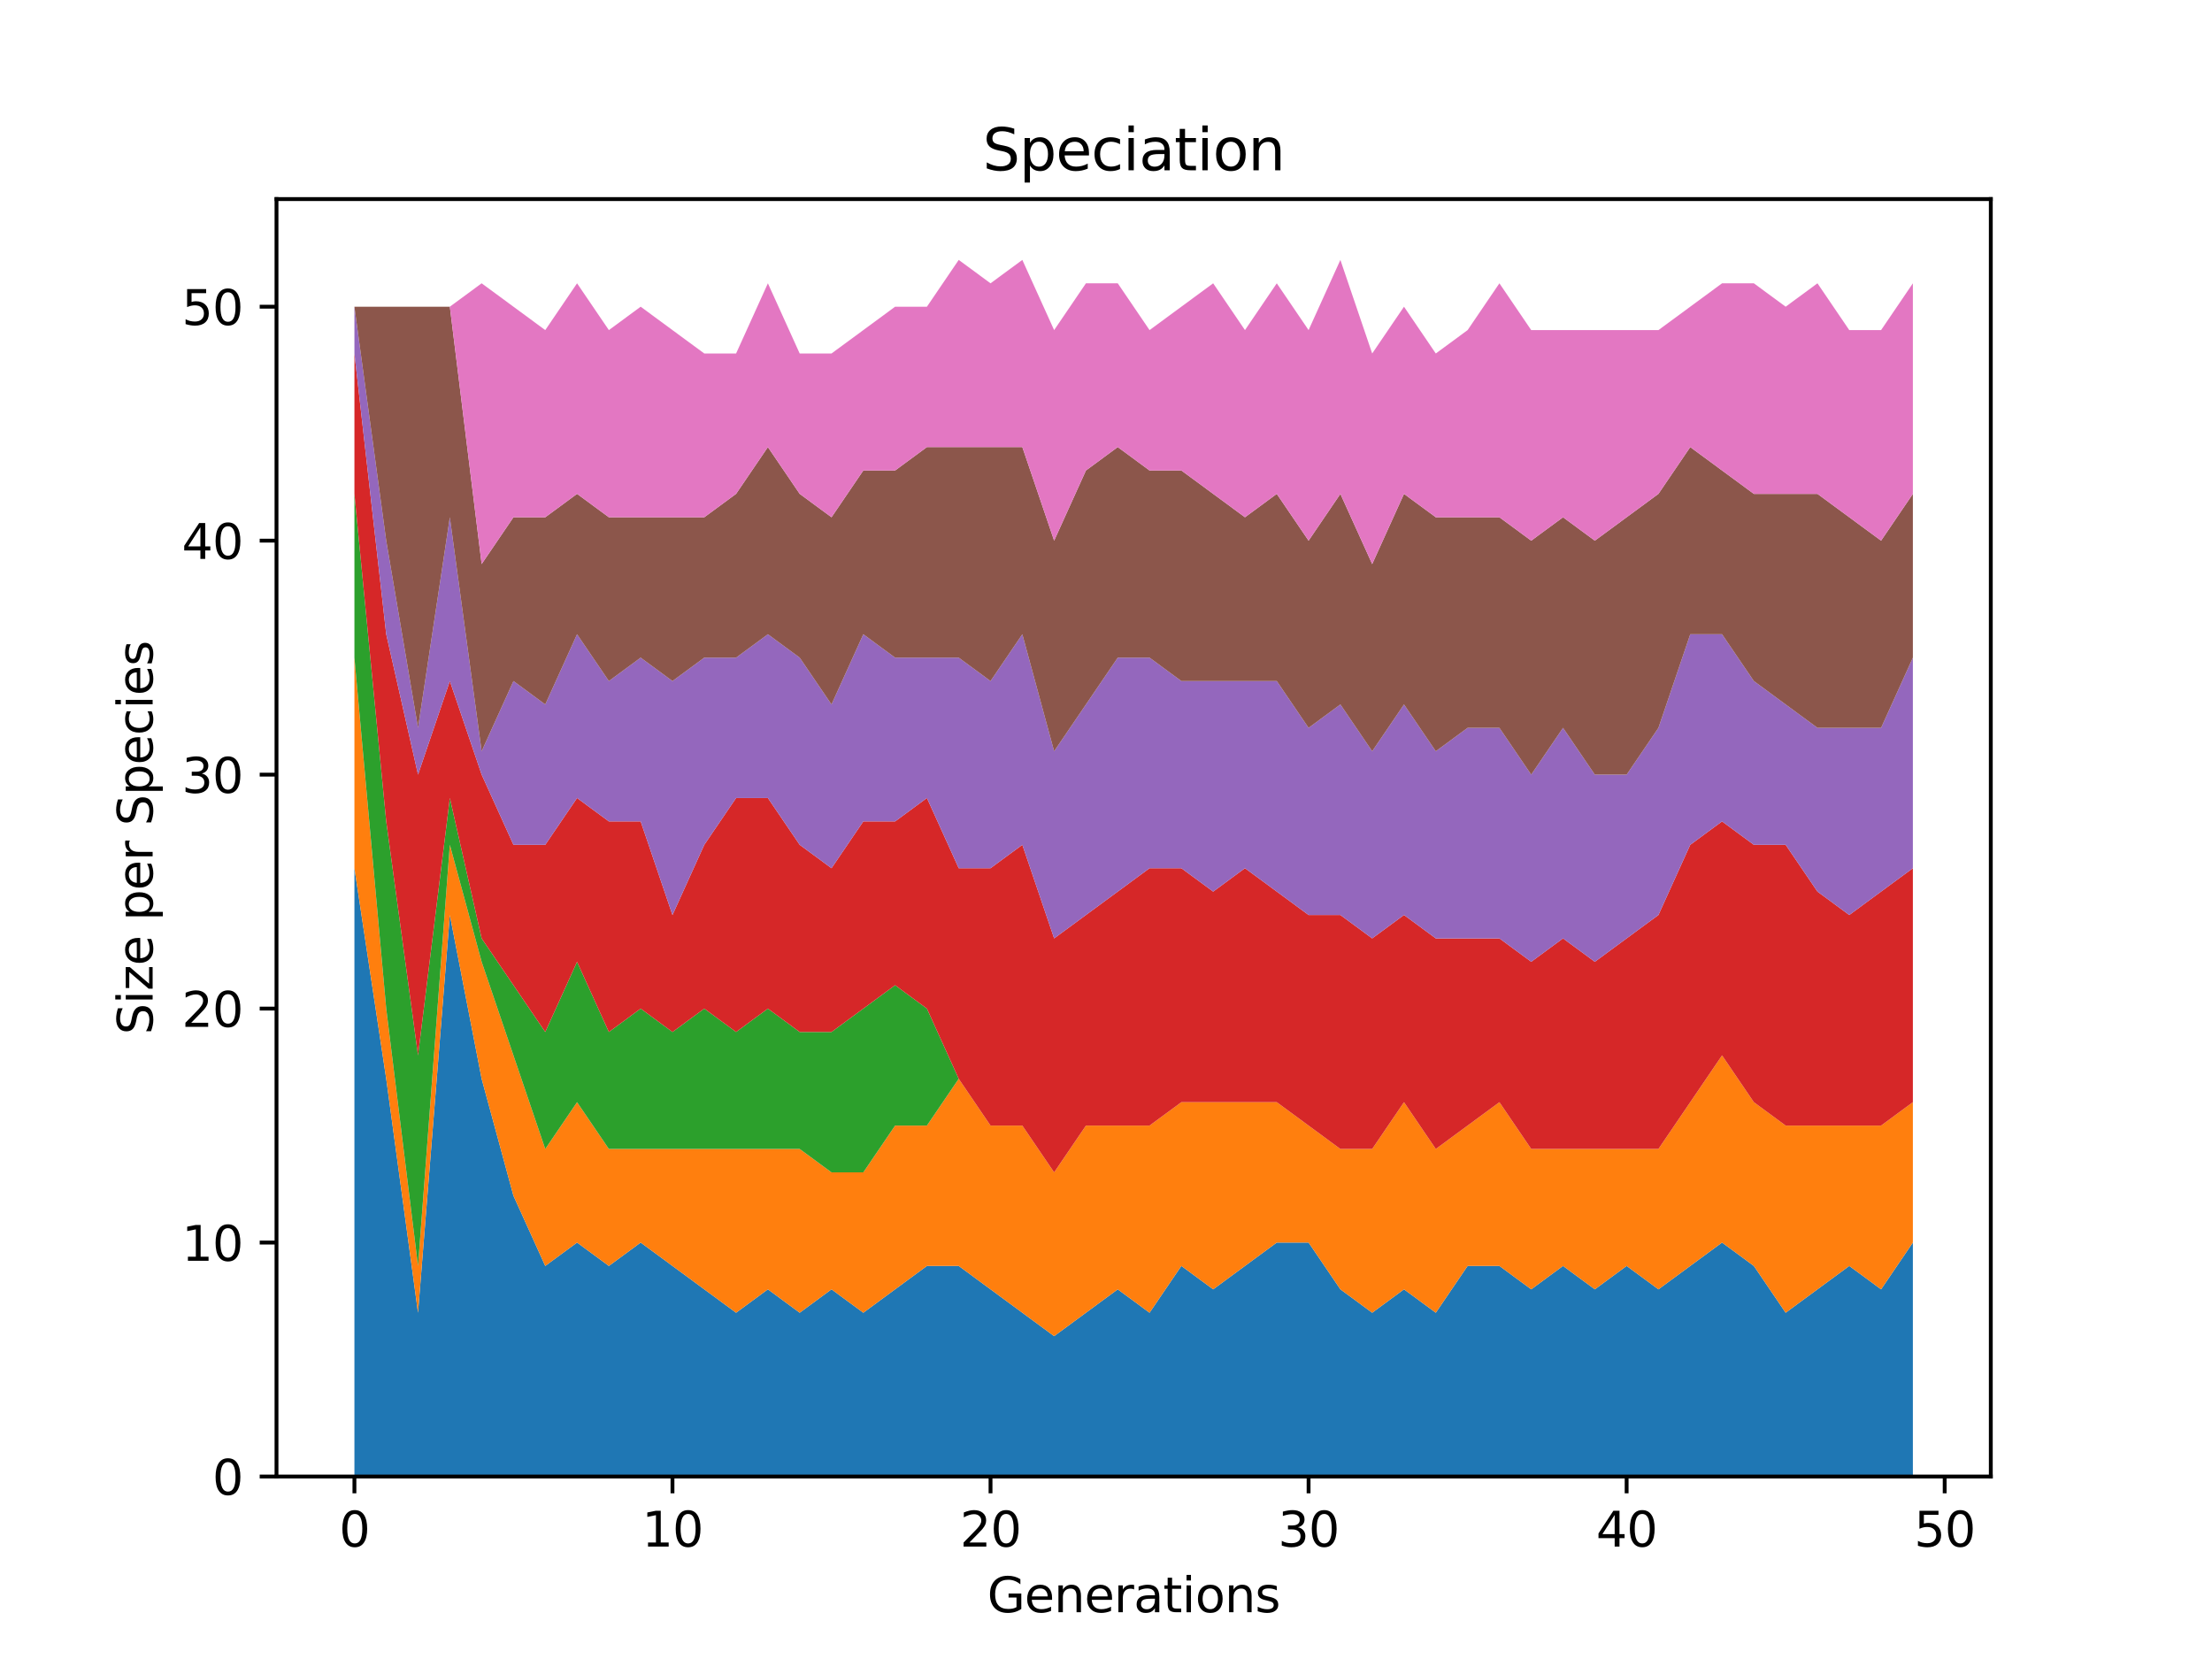 <?xml version="1.0" encoding="utf-8" standalone="no"?>
<!DOCTYPE svg PUBLIC "-//W3C//DTD SVG 1.1//EN"
  "http://www.w3.org/Graphics/SVG/1.1/DTD/svg11.dtd">
<svg height="345.6pt" version="1.1" viewBox="0 0 460.8 345.6" width="460.8pt" xmlns="http://www.w3.org/2000/svg" xmlns:xlink="http://www.w3.org/1999/xlink">
 <defs>
  <style type="text/css">*{stroke-linecap:butt;stroke-linejoin:round;}</style>
 </defs>
 <g id="figure_1">
  <g id="patch_1">
   <path d="M 0 345.6 
L 460.8 345.6 
L 460.8 0 
L 0 0 
z
" style="fill:#ffffff;"/>
  </g>
  <g id="axes_1">
   <g id="patch_2">
    <path d="M 57.6 307.584 
L 414.72 307.584 
L 414.72 41.472 
L 57.6 41.472 
z
" style="fill:#ffffff;"/>
   </g>
   <g id="PolyCollection_1">
    <path clip-path="url(#p9ab8e0785d)" d="M 73.833 180.864 
L 73.833 307.584 
L 80.458 307.584 
L 87.084 307.584 
L 93.71 307.584 
L 100.335 307.584 
L 106.961 307.584 
L 113.586 307.584 
L 120.212 307.584 
L 126.838 307.584 
L 133.463 307.584 
L 140.089 307.584 
L 146.714 307.584 
L 153.34 307.584 
L 159.966 307.584 
L 166.591 307.584 
L 173.217 307.584 
L 179.842 307.584 
L 186.468 307.584 
L 193.094 307.584 
L 199.719 307.584 
L 206.345 307.584 
L 212.97 307.584 
L 219.596 307.584 
L 226.222 307.584 
L 232.847 307.584 
L 239.473 307.584 
L 246.098 307.584 
L 252.724 307.584 
L 259.35 307.584 
L 265.975 307.584 
L 272.601 307.584 
L 279.226 307.584 
L 285.852 307.584 
L 292.478 307.584 
L 299.103 307.584 
L 305.729 307.584 
L 312.354 307.584 
L 318.98 307.584 
L 325.606 307.584 
L 332.231 307.584 
L 338.857 307.584 
L 345.482 307.584 
L 352.108 307.584 
L 358.734 307.584 
L 365.359 307.584 
L 371.985 307.584 
L 378.61 307.584 
L 385.236 307.584 
L 391.862 307.584 
L 398.487 307.584 
L 398.487 258.846 
L 398.487 258.846 
L 391.862 268.593 
L 385.236 263.719 
L 378.61 268.593 
L 371.985 273.467 
L 365.359 263.719 
L 358.734 258.846 
L 352.108 263.719 
L 345.482 268.593 
L 338.857 263.719 
L 332.231 268.593 
L 325.606 263.719 
L 318.98 268.593 
L 312.354 263.719 
L 305.729 263.719 
L 299.103 273.467 
L 292.478 268.593 
L 285.852 273.467 
L 279.226 268.593 
L 272.601 258.846 
L 265.975 258.846 
L 259.35 263.719 
L 252.724 268.593 
L 246.098 263.719 
L 239.473 273.467 
L 232.847 268.593 
L 226.222 273.467 
L 219.596 278.341 
L 212.97 273.467 
L 206.345 268.593 
L 199.719 263.719 
L 193.094 263.719 
L 186.468 268.593 
L 179.842 273.467 
L 173.217 268.593 
L 166.591 273.467 
L 159.966 268.593 
L 153.34 273.467 
L 146.714 268.593 
L 140.089 263.719 
L 133.463 258.846 
L 126.838 263.719 
L 120.212 258.846 
L 113.586 263.719 
L 106.961 249.098 
L 100.335 224.729 
L 93.71 190.612 
L 87.084 273.467 
L 80.458 224.729 
L 73.833 180.864 
z
" style="fill:#1f77b4;"/>
   </g>
   <g id="PolyCollection_2">
    <path clip-path="url(#p9ab8e0785d)" d="M 73.833 136.999 
L 73.833 180.864 
L 80.458 224.729 
L 87.084 273.467 
L 93.71 190.612 
L 100.335 224.729 
L 106.961 249.098 
L 113.586 263.719 
L 120.212 258.846 
L 126.838 263.719 
L 133.463 258.846 
L 140.089 263.719 
L 146.714 268.593 
L 153.34 273.467 
L 159.966 268.593 
L 166.591 273.467 
L 173.217 268.593 
L 179.842 273.467 
L 186.468 268.593 
L 193.094 263.719 
L 199.719 263.719 
L 206.345 268.593 
L 212.97 273.467 
L 219.596 278.341 
L 226.222 273.467 
L 232.847 268.593 
L 239.473 273.467 
L 246.098 263.719 
L 252.724 268.593 
L 259.35 263.719 
L 265.975 258.846 
L 272.601 258.846 
L 279.226 268.593 
L 285.852 273.467 
L 292.478 268.593 
L 299.103 273.467 
L 305.729 263.719 
L 312.354 263.719 
L 318.98 268.593 
L 325.606 263.719 
L 332.231 268.593 
L 338.857 263.719 
L 345.482 268.593 
L 352.108 263.719 
L 358.734 258.846 
L 365.359 263.719 
L 371.985 273.467 
L 378.61 268.593 
L 385.236 263.719 
L 391.862 268.593 
L 398.487 258.846 
L 398.487 229.602 
L 398.487 229.602 
L 391.862 234.476 
L 385.236 234.476 
L 378.61 234.476 
L 371.985 234.476 
L 365.359 229.602 
L 358.734 219.855 
L 352.108 229.602 
L 345.482 239.35 
L 338.857 239.35 
L 332.231 239.35 
L 325.606 239.35 
L 318.98 239.35 
L 312.354 229.602 
L 305.729 234.476 
L 299.103 239.35 
L 292.478 229.602 
L 285.852 239.35 
L 279.226 239.35 
L 272.601 234.476 
L 265.975 229.602 
L 259.35 229.602 
L 252.724 229.602 
L 246.098 229.602 
L 239.473 234.476 
L 232.847 234.476 
L 226.222 234.476 
L 219.596 244.224 
L 212.97 234.476 
L 206.345 234.476 
L 199.719 224.729 
L 193.094 234.476 
L 186.468 234.476 
L 179.842 244.224 
L 173.217 244.224 
L 166.591 239.35 
L 159.966 239.35 
L 153.34 239.35 
L 146.714 239.35 
L 140.089 239.35 
L 133.463 239.35 
L 126.838 239.35 
L 120.212 229.602 
L 113.586 239.35 
L 106.961 219.855 
L 100.335 200.359 
L 93.71 175.99 
L 87.084 263.719 
L 80.458 210.107 
L 73.833 136.999 
z
" style="fill:#ff7f0e;"/>
   </g>
   <g id="PolyCollection_3">
    <path clip-path="url(#p9ab8e0785d)" d="M 73.833 102.882 
L 73.833 136.999 
L 80.458 210.107 
L 87.084 263.719 
L 93.71 175.99 
L 100.335 200.359 
L 106.961 219.855 
L 113.586 239.35 
L 120.212 229.602 
L 126.838 239.35 
L 133.463 239.35 
L 140.089 239.35 
L 146.714 239.35 
L 153.34 239.35 
L 159.966 239.35 
L 166.591 239.35 
L 173.217 244.224 
L 179.842 244.224 
L 186.468 234.476 
L 193.094 234.476 
L 199.719 224.729 
L 206.345 234.476 
L 212.97 234.476 
L 219.596 244.224 
L 226.222 234.476 
L 232.847 234.476 
L 239.473 234.476 
L 246.098 229.602 
L 252.724 229.602 
L 259.35 229.602 
L 265.975 229.602 
L 272.601 234.476 
L 279.226 239.35 
L 285.852 239.35 
L 292.478 229.602 
L 299.103 239.35 
L 305.729 234.476 
L 312.354 229.602 
L 318.98 239.35 
L 325.606 239.35 
L 332.231 239.35 
L 338.857 239.35 
L 345.482 239.35 
L 352.108 229.602 
L 358.734 219.855 
L 365.359 229.602 
L 371.985 234.476 
L 378.61 234.476 
L 385.236 234.476 
L 391.862 234.476 
L 398.487 229.602 
L 398.487 229.602 
L 398.487 229.602 
L 391.862 234.476 
L 385.236 234.476 
L 378.61 234.476 
L 371.985 234.476 
L 365.359 229.602 
L 358.734 219.855 
L 352.108 229.602 
L 345.482 239.35 
L 338.857 239.35 
L 332.231 239.35 
L 325.606 239.35 
L 318.98 239.35 
L 312.354 229.602 
L 305.729 234.476 
L 299.103 239.35 
L 292.478 229.602 
L 285.852 239.35 
L 279.226 239.35 
L 272.601 234.476 
L 265.975 229.602 
L 259.35 229.602 
L 252.724 229.602 
L 246.098 229.602 
L 239.473 234.476 
L 232.847 234.476 
L 226.222 234.476 
L 219.596 244.224 
L 212.97 234.476 
L 206.345 234.476 
L 199.719 224.729 
L 193.094 210.107 
L 186.468 205.233 
L 179.842 210.107 
L 173.217 214.981 
L 166.591 214.981 
L 159.966 210.107 
L 153.34 214.981 
L 146.714 210.107 
L 140.089 214.981 
L 133.463 210.107 
L 126.838 214.981 
L 120.212 200.359 
L 113.586 214.981 
L 106.961 205.233 
L 100.335 195.486 
L 93.71 166.242 
L 87.084 219.855 
L 80.458 171.116 
L 73.833 102.882 
z
" style="fill:#2ca02c;"/>
   </g>
   <g id="PolyCollection_4">
    <path clip-path="url(#p9ab8e0785d)" d="M 73.833 73.639 
L 73.833 102.882 
L 80.458 171.116 
L 87.084 219.855 
L 93.71 166.242 
L 100.335 195.486 
L 106.961 205.233 
L 113.586 214.981 
L 120.212 200.359 
L 126.838 214.981 
L 133.463 210.107 
L 140.089 214.981 
L 146.714 210.107 
L 153.34 214.981 
L 159.966 210.107 
L 166.591 214.981 
L 173.217 214.981 
L 179.842 210.107 
L 186.468 205.233 
L 193.094 210.107 
L 199.719 224.729 
L 206.345 234.476 
L 212.97 234.476 
L 219.596 244.224 
L 226.222 234.476 
L 232.847 234.476 
L 239.473 234.476 
L 246.098 229.602 
L 252.724 229.602 
L 259.35 229.602 
L 265.975 229.602 
L 272.601 234.476 
L 279.226 239.35 
L 285.852 239.35 
L 292.478 229.602 
L 299.103 239.35 
L 305.729 234.476 
L 312.354 229.602 
L 318.98 239.35 
L 325.606 239.35 
L 332.231 239.35 
L 338.857 239.35 
L 345.482 239.35 
L 352.108 229.602 
L 358.734 219.855 
L 365.359 229.602 
L 371.985 234.476 
L 378.61 234.476 
L 385.236 234.476 
L 391.862 234.476 
L 398.487 229.602 
L 398.487 180.864 
L 398.487 180.864 
L 391.862 185.738 
L 385.236 190.612 
L 378.61 185.738 
L 371.985 175.99 
L 365.359 175.99 
L 358.734 171.116 
L 352.108 175.99 
L 345.482 190.612 
L 338.857 195.486 
L 332.231 200.359 
L 325.606 195.486 
L 318.98 200.359 
L 312.354 195.486 
L 305.729 195.486 
L 299.103 195.486 
L 292.478 190.612 
L 285.852 195.486 
L 279.226 190.612 
L 272.601 190.612 
L 265.975 185.738 
L 259.35 180.864 
L 252.724 185.738 
L 246.098 180.864 
L 239.473 180.864 
L 232.847 185.738 
L 226.222 190.612 
L 219.596 195.486 
L 212.97 175.99 
L 206.345 180.864 
L 199.719 180.864 
L 193.094 166.242 
L 186.468 171.116 
L 179.842 171.116 
L 173.217 180.864 
L 166.591 175.99 
L 159.966 166.242 
L 153.34 166.242 
L 146.714 175.99 
L 140.089 190.612 
L 133.463 171.116 
L 126.838 171.116 
L 120.212 166.242 
L 113.586 175.99 
L 106.961 175.99 
L 100.335 161.369 
L 93.71 141.873 
L 87.084 161.369 
L 80.458 132.126 
L 73.833 73.639 
z
" style="fill:#d62728;"/>
   </g>
   <g id="PolyCollection_5">
    <path clip-path="url(#p9ab8e0785d)" d="M 73.833 63.892 
L 73.833 73.639 
L 80.458 132.126 
L 87.084 161.369 
L 93.71 141.873 
L 100.335 161.369 
L 106.961 175.99 
L 113.586 175.99 
L 120.212 166.242 
L 126.838 171.116 
L 133.463 171.116 
L 140.089 190.612 
L 146.714 175.99 
L 153.34 166.242 
L 159.966 166.242 
L 166.591 175.99 
L 173.217 180.864 
L 179.842 171.116 
L 186.468 171.116 
L 193.094 166.242 
L 199.719 180.864 
L 206.345 180.864 
L 212.97 175.99 
L 219.596 195.486 
L 226.222 190.612 
L 232.847 185.738 
L 239.473 180.864 
L 246.098 180.864 
L 252.724 185.738 
L 259.35 180.864 
L 265.975 185.738 
L 272.601 190.612 
L 279.226 190.612 
L 285.852 195.486 
L 292.478 190.612 
L 299.103 195.486 
L 305.729 195.486 
L 312.354 195.486 
L 318.98 200.359 
L 325.606 195.486 
L 332.231 200.359 
L 338.857 195.486 
L 345.482 190.612 
L 352.108 175.99 
L 358.734 171.116 
L 365.359 175.99 
L 371.985 175.99 
L 378.61 185.738 
L 385.236 190.612 
L 391.862 185.738 
L 398.487 180.864 
L 398.487 136.999 
L 398.487 136.999 
L 391.862 151.621 
L 385.236 151.621 
L 378.61 151.621 
L 371.985 146.747 
L 365.359 141.873 
L 358.734 132.126 
L 352.108 132.126 
L 345.482 151.621 
L 338.857 161.369 
L 332.231 161.369 
L 325.606 151.621 
L 318.98 161.369 
L 312.354 151.621 
L 305.729 151.621 
L 299.103 156.495 
L 292.478 146.747 
L 285.852 156.495 
L 279.226 146.747 
L 272.601 151.621 
L 265.975 141.873 
L 259.35 141.873 
L 252.724 141.873 
L 246.098 141.873 
L 239.473 136.999 
L 232.847 136.999 
L 226.222 146.747 
L 219.596 156.495 
L 212.97 132.126 
L 206.345 141.873 
L 199.719 136.999 
L 193.094 136.999 
L 186.468 136.999 
L 179.842 132.126 
L 173.217 146.747 
L 166.591 136.999 
L 159.966 132.126 
L 153.34 136.999 
L 146.714 136.999 
L 140.089 141.873 
L 133.463 136.999 
L 126.838 141.873 
L 120.212 132.126 
L 113.586 146.747 
L 106.961 141.873 
L 100.335 156.495 
L 93.71 107.756 
L 87.084 151.621 
L 80.458 112.63 
L 73.833 63.892 
z
" style="fill:#9467bd;"/>
   </g>
   <g id="PolyCollection_6">
    <path clip-path="url(#p9ab8e0785d)" d="M 73.833 63.892 
L 73.833 63.892 
L 80.458 112.63 
L 87.084 151.621 
L 93.71 107.756 
L 100.335 156.495 
L 106.961 141.873 
L 113.586 146.747 
L 120.212 132.126 
L 126.838 141.873 
L 133.463 136.999 
L 140.089 141.873 
L 146.714 136.999 
L 153.34 136.999 
L 159.966 132.126 
L 166.591 136.999 
L 173.217 146.747 
L 179.842 132.126 
L 186.468 136.999 
L 193.094 136.999 
L 199.719 136.999 
L 206.345 141.873 
L 212.97 132.126 
L 219.596 156.495 
L 226.222 146.747 
L 232.847 136.999 
L 239.473 136.999 
L 246.098 141.873 
L 252.724 141.873 
L 259.35 141.873 
L 265.975 141.873 
L 272.601 151.621 
L 279.226 146.747 
L 285.852 156.495 
L 292.478 146.747 
L 299.103 156.495 
L 305.729 151.621 
L 312.354 151.621 
L 318.98 161.369 
L 325.606 151.621 
L 332.231 161.369 
L 338.857 161.369 
L 345.482 151.621 
L 352.108 132.126 
L 358.734 132.126 
L 365.359 141.873 
L 371.985 146.747 
L 378.61 151.621 
L 385.236 151.621 
L 391.862 151.621 
L 398.487 136.999 
L 398.487 102.882 
L 398.487 102.882 
L 391.862 112.63 
L 385.236 107.756 
L 378.61 102.882 
L 371.985 102.882 
L 365.359 102.882 
L 358.734 98.009 
L 352.108 93.135 
L 345.482 102.882 
L 338.857 107.756 
L 332.231 112.63 
L 325.606 107.756 
L 318.98 112.63 
L 312.354 107.756 
L 305.729 107.756 
L 299.103 107.756 
L 292.478 102.882 
L 285.852 117.504 
L 279.226 102.882 
L 272.601 112.63 
L 265.975 102.882 
L 259.35 107.756 
L 252.724 102.882 
L 246.098 98.009 
L 239.473 98.009 
L 232.847 93.135 
L 226.222 98.009 
L 219.596 112.63 
L 212.97 93.135 
L 206.345 93.135 
L 199.719 93.135 
L 193.094 93.135 
L 186.468 98.009 
L 179.842 98.009 
L 173.217 107.756 
L 166.591 102.882 
L 159.966 93.135 
L 153.34 102.882 
L 146.714 107.756 
L 140.089 107.756 
L 133.463 107.756 
L 126.838 107.756 
L 120.212 102.882 
L 113.586 107.756 
L 106.961 107.756 
L 100.335 117.504 
L 93.71 63.892 
L 87.084 63.892 
L 80.458 63.892 
L 73.833 63.892 
z
" style="fill:#8c564b;"/>
   </g>
   <g id="PolyCollection_7">
    <path clip-path="url(#p9ab8e0785d)" d="M 73.833 63.892 
L 73.833 63.892 
L 80.458 63.892 
L 87.084 63.892 
L 93.71 63.892 
L 100.335 117.504 
L 106.961 107.756 
L 113.586 107.756 
L 120.212 102.882 
L 126.838 107.756 
L 133.463 107.756 
L 140.089 107.756 
L 146.714 107.756 
L 153.34 102.882 
L 159.966 93.135 
L 166.591 102.882 
L 173.217 107.756 
L 179.842 98.009 
L 186.468 98.009 
L 193.094 93.135 
L 199.719 93.135 
L 206.345 93.135 
L 212.97 93.135 
L 219.596 112.63 
L 226.222 98.009 
L 232.847 93.135 
L 239.473 98.009 
L 246.098 98.009 
L 252.724 102.882 
L 259.35 107.756 
L 265.975 102.882 
L 272.601 112.63 
L 279.226 102.882 
L 285.852 117.504 
L 292.478 102.882 
L 299.103 107.756 
L 305.729 107.756 
L 312.354 107.756 
L 318.98 112.63 
L 325.606 107.756 
L 332.231 112.63 
L 338.857 107.756 
L 345.482 102.882 
L 352.108 93.135 
L 358.734 98.009 
L 365.359 102.882 
L 371.985 102.882 
L 378.61 102.882 
L 385.236 107.756 
L 391.862 112.63 
L 398.487 102.882 
L 398.487 59.018 
L 398.487 59.018 
L 391.862 68.766 
L 385.236 68.766 
L 378.61 59.018 
L 371.985 63.892 
L 365.359 59.018 
L 358.734 59.018 
L 352.108 63.892 
L 345.482 68.766 
L 338.857 68.766 
L 332.231 68.766 
L 325.606 68.766 
L 318.98 68.766 
L 312.354 59.018 
L 305.729 68.766 
L 299.103 73.639 
L 292.478 63.892 
L 285.852 73.639 
L 279.226 54.144 
L 272.601 68.766 
L 265.975 59.018 
L 259.35 68.766 
L 252.724 59.018 
L 246.098 63.892 
L 239.473 68.766 
L 232.847 59.018 
L 226.222 59.018 
L 219.596 68.766 
L 212.97 54.144 
L 206.345 59.018 
L 199.719 54.144 
L 193.094 63.892 
L 186.468 63.892 
L 179.842 68.766 
L 173.217 73.639 
L 166.591 73.639 
L 159.966 59.018 
L 153.34 73.639 
L 146.714 73.639 
L 140.089 68.766 
L 133.463 63.892 
L 126.838 68.766 
L 120.212 59.018 
L 113.586 68.766 
L 106.961 63.892 
L 100.335 59.018 
L 93.71 63.892 
L 87.084 63.892 
L 80.458 63.892 
L 73.833 63.892 
z
" style="fill:#e377c2;"/>
   </g>
   <g id="matplotlib.axis_1">
    <g id="xtick_1">
     <g id="line2d_1">
      <defs>
       <path d="M 0 0 
L 0 3.5 
" id="m3a82c4c233" style="stroke:#000000;stroke-width:0.8;"/>
      </defs>
      <g>
       <use style="stroke:#000000;stroke-width:0.8;" x="73.833" xlink:href="#m3a82c4c233" y="307.584"/>
      </g>
     </g>
     <g id="text_1">
      <!-- 0 -->
      <g transform="translate(70.651 322.182)scale(0.1 -0.1)">
       <defs>
        <path d="M 2034 4250 
Q 1547 4250 1301 3770 
Q 1056 3291 1056 2328 
Q 1056 1369 1301 889 
Q 1547 409 2034 409 
Q 2525 409 2770 889 
Q 3016 1369 3016 2328 
Q 3016 3291 2770 3770 
Q 2525 4250 2034 4250 
z
M 2034 4750 
Q 2819 4750 3233 4129 
Q 3647 3509 3647 2328 
Q 3647 1150 3233 529 
Q 2819 -91 2034 -91 
Q 1250 -91 836 529 
Q 422 1150 422 2328 
Q 422 3509 836 4129 
Q 1250 4750 2034 4750 
z
" id="DejaVuSans-30" transform="scale(0.016)"/>
       </defs>
       <use xlink:href="#DejaVuSans-30"/>
      </g>
     </g>
    </g>
    <g id="xtick_2">
     <g id="line2d_2">
      <g>
       <use style="stroke:#000000;stroke-width:0.8;" x="140.089" xlink:href="#m3a82c4c233" y="307.584"/>
      </g>
     </g>
     <g id="text_2">
      <!-- 10 -->
      <g transform="translate(133.726 322.182)scale(0.1 -0.1)">
       <defs>
        <path d="M 794 531 
L 1825 531 
L 1825 4091 
L 703 3866 
L 703 4441 
L 1819 4666 
L 2450 4666 
L 2450 531 
L 3481 531 
L 3481 0 
L 794 0 
L 794 531 
z
" id="DejaVuSans-31" transform="scale(0.016)"/>
       </defs>
       <use xlink:href="#DejaVuSans-31"/>
       <use x="63.623" xlink:href="#DejaVuSans-30"/>
      </g>
     </g>
    </g>
    <g id="xtick_3">
     <g id="line2d_3">
      <g>
       <use style="stroke:#000000;stroke-width:0.8;" x="206.345" xlink:href="#m3a82c4c233" y="307.584"/>
      </g>
     </g>
     <g id="text_3">
      <!-- 20 -->
      <g transform="translate(199.982 322.182)scale(0.1 -0.1)">
       <defs>
        <path d="M 1228 531 
L 3431 531 
L 3431 0 
L 469 0 
L 469 531 
Q 828 903 1448 1529 
Q 2069 2156 2228 2338 
Q 2531 2678 2651 2914 
Q 2772 3150 2772 3378 
Q 2772 3750 2511 3984 
Q 2250 4219 1831 4219 
Q 1534 4219 1204 4116 
Q 875 4013 500 3803 
L 500 4441 
Q 881 4594 1212 4672 
Q 1544 4750 1819 4750 
Q 2544 4750 2975 4387 
Q 3406 4025 3406 3419 
Q 3406 3131 3298 2873 
Q 3191 2616 2906 2266 
Q 2828 2175 2409 1742 
Q 1991 1309 1228 531 
z
" id="DejaVuSans-32" transform="scale(0.016)"/>
       </defs>
       <use xlink:href="#DejaVuSans-32"/>
       <use x="63.623" xlink:href="#DejaVuSans-30"/>
      </g>
     </g>
    </g>
    <g id="xtick_4">
     <g id="line2d_4">
      <g>
       <use style="stroke:#000000;stroke-width:0.8;" x="272.601" xlink:href="#m3a82c4c233" y="307.584"/>
      </g>
     </g>
     <g id="text_4">
      <!-- 30 -->
      <g transform="translate(266.238 322.182)scale(0.1 -0.1)">
       <defs>
        <path d="M 2597 2516 
Q 3050 2419 3304 2112 
Q 3559 1806 3559 1356 
Q 3559 666 3084 287 
Q 2609 -91 1734 -91 
Q 1441 -91 1130 -33 
Q 819 25 488 141 
L 488 750 
Q 750 597 1062 519 
Q 1375 441 1716 441 
Q 2309 441 2620 675 
Q 2931 909 2931 1356 
Q 2931 1769 2642 2001 
Q 2353 2234 1838 2234 
L 1294 2234 
L 1294 2753 
L 1863 2753 
Q 2328 2753 2575 2939 
Q 2822 3125 2822 3475 
Q 2822 3834 2567 4026 
Q 2313 4219 1838 4219 
Q 1578 4219 1281 4162 
Q 984 4106 628 3988 
L 628 4550 
Q 988 4650 1302 4700 
Q 1616 4750 1894 4750 
Q 2613 4750 3031 4423 
Q 3450 4097 3450 3541 
Q 3450 3153 3228 2886 
Q 3006 2619 2597 2516 
z
" id="DejaVuSans-33" transform="scale(0.016)"/>
       </defs>
       <use xlink:href="#DejaVuSans-33"/>
       <use x="63.623" xlink:href="#DejaVuSans-30"/>
      </g>
     </g>
    </g>
    <g id="xtick_5">
     <g id="line2d_5">
      <g>
       <use style="stroke:#000000;stroke-width:0.8;" x="338.857" xlink:href="#m3a82c4c233" y="307.584"/>
      </g>
     </g>
     <g id="text_5">
      <!-- 40 -->
      <g transform="translate(332.494 322.182)scale(0.1 -0.1)">
       <defs>
        <path d="M 2419 4116 
L 825 1625 
L 2419 1625 
L 2419 4116 
z
M 2253 4666 
L 3047 4666 
L 3047 1625 
L 3713 1625 
L 3713 1100 
L 3047 1100 
L 3047 0 
L 2419 0 
L 2419 1100 
L 313 1100 
L 313 1709 
L 2253 4666 
z
" id="DejaVuSans-34" transform="scale(0.016)"/>
       </defs>
       <use xlink:href="#DejaVuSans-34"/>
       <use x="63.623" xlink:href="#DejaVuSans-30"/>
      </g>
     </g>
    </g>
    <g id="xtick_6">
     <g id="line2d_6">
      <g>
       <use style="stroke:#000000;stroke-width:0.8;" x="405.113" xlink:href="#m3a82c4c233" y="307.584"/>
      </g>
     </g>
     <g id="text_6">
      <!-- 50 -->
      <g transform="translate(398.75 322.182)scale(0.1 -0.1)">
       <defs>
        <path d="M 691 4666 
L 3169 4666 
L 3169 4134 
L 1269 4134 
L 1269 2991 
Q 1406 3038 1543 3061 
Q 1681 3084 1819 3084 
Q 2600 3084 3056 2656 
Q 3513 2228 3513 1497 
Q 3513 744 3044 326 
Q 2575 -91 1722 -91 
Q 1428 -91 1123 -41 
Q 819 9 494 109 
L 494 744 
Q 775 591 1075 516 
Q 1375 441 1709 441 
Q 2250 441 2565 725 
Q 2881 1009 2881 1497 
Q 2881 1984 2565 2268 
Q 2250 2553 1709 2553 
Q 1456 2553 1204 2497 
Q 953 2441 691 2322 
L 691 4666 
z
" id="DejaVuSans-35" transform="scale(0.016)"/>
       </defs>
       <use xlink:href="#DejaVuSans-35"/>
       <use x="63.623" xlink:href="#DejaVuSans-30"/>
      </g>
     </g>
    </g>
    <g id="text_7">
     <!-- Generations -->
     <g transform="translate(205.662 335.861)scale(0.1 -0.1)">
      <defs>
       <path d="M 3809 666 
L 3809 1919 
L 2778 1919 
L 2778 2438 
L 4434 2438 
L 4434 434 
Q 4069 175 3628 42 
Q 3188 -91 2688 -91 
Q 1594 -91 976 548 
Q 359 1188 359 2328 
Q 359 3472 976 4111 
Q 1594 4750 2688 4750 
Q 3144 4750 3555 4637 
Q 3966 4525 4313 4306 
L 4313 3634 
Q 3963 3931 3569 4081 
Q 3175 4231 2741 4231 
Q 1884 4231 1454 3753 
Q 1025 3275 1025 2328 
Q 1025 1384 1454 906 
Q 1884 428 2741 428 
Q 3075 428 3337 486 
Q 3600 544 3809 666 
z
" id="DejaVuSans-47" transform="scale(0.016)"/>
       <path d="M 3597 1894 
L 3597 1613 
L 953 1613 
Q 991 1019 1311 708 
Q 1631 397 2203 397 
Q 2534 397 2845 478 
Q 3156 559 3463 722 
L 3463 178 
Q 3153 47 2828 -22 
Q 2503 -91 2169 -91 
Q 1331 -91 842 396 
Q 353 884 353 1716 
Q 353 2575 817 3079 
Q 1281 3584 2069 3584 
Q 2775 3584 3186 3129 
Q 3597 2675 3597 1894 
z
M 3022 2063 
Q 3016 2534 2758 2815 
Q 2500 3097 2075 3097 
Q 1594 3097 1305 2825 
Q 1016 2553 972 2059 
L 3022 2063 
z
" id="DejaVuSans-65" transform="scale(0.016)"/>
       <path d="M 3513 2113 
L 3513 0 
L 2938 0 
L 2938 2094 
Q 2938 2591 2744 2837 
Q 2550 3084 2163 3084 
Q 1697 3084 1428 2787 
Q 1159 2491 1159 1978 
L 1159 0 
L 581 0 
L 581 3500 
L 1159 3500 
L 1159 2956 
Q 1366 3272 1645 3428 
Q 1925 3584 2291 3584 
Q 2894 3584 3203 3211 
Q 3513 2838 3513 2113 
z
" id="DejaVuSans-6e" transform="scale(0.016)"/>
       <path d="M 2631 2963 
Q 2534 3019 2420 3045 
Q 2306 3072 2169 3072 
Q 1681 3072 1420 2755 
Q 1159 2438 1159 1844 
L 1159 0 
L 581 0 
L 581 3500 
L 1159 3500 
L 1159 2956 
Q 1341 3275 1631 3429 
Q 1922 3584 2338 3584 
Q 2397 3584 2469 3576 
Q 2541 3569 2628 3553 
L 2631 2963 
z
" id="DejaVuSans-72" transform="scale(0.016)"/>
       <path d="M 2194 1759 
Q 1497 1759 1228 1600 
Q 959 1441 959 1056 
Q 959 750 1161 570 
Q 1363 391 1709 391 
Q 2188 391 2477 730 
Q 2766 1069 2766 1631 
L 2766 1759 
L 2194 1759 
z
M 3341 1997 
L 3341 0 
L 2766 0 
L 2766 531 
Q 2569 213 2275 61 
Q 1981 -91 1556 -91 
Q 1019 -91 701 211 
Q 384 513 384 1019 
Q 384 1609 779 1909 
Q 1175 2209 1959 2209 
L 2766 2209 
L 2766 2266 
Q 2766 2663 2505 2880 
Q 2244 3097 1772 3097 
Q 1472 3097 1187 3025 
Q 903 2953 641 2809 
L 641 3341 
Q 956 3463 1253 3523 
Q 1550 3584 1831 3584 
Q 2591 3584 2966 3190 
Q 3341 2797 3341 1997 
z
" id="DejaVuSans-61" transform="scale(0.016)"/>
       <path d="M 1172 4494 
L 1172 3500 
L 2356 3500 
L 2356 3053 
L 1172 3053 
L 1172 1153 
Q 1172 725 1289 603 
Q 1406 481 1766 481 
L 2356 481 
L 2356 0 
L 1766 0 
Q 1100 0 847 248 
Q 594 497 594 1153 
L 594 3053 
L 172 3053 
L 172 3500 
L 594 3500 
L 594 4494 
L 1172 4494 
z
" id="DejaVuSans-74" transform="scale(0.016)"/>
       <path d="M 603 3500 
L 1178 3500 
L 1178 0 
L 603 0 
L 603 3500 
z
M 603 4863 
L 1178 4863 
L 1178 4134 
L 603 4134 
L 603 4863 
z
" id="DejaVuSans-69" transform="scale(0.016)"/>
       <path d="M 1959 3097 
Q 1497 3097 1228 2736 
Q 959 2375 959 1747 
Q 959 1119 1226 758 
Q 1494 397 1959 397 
Q 2419 397 2687 759 
Q 2956 1122 2956 1747 
Q 2956 2369 2687 2733 
Q 2419 3097 1959 3097 
z
M 1959 3584 
Q 2709 3584 3137 3096 
Q 3566 2609 3566 1747 
Q 3566 888 3137 398 
Q 2709 -91 1959 -91 
Q 1206 -91 779 398 
Q 353 888 353 1747 
Q 353 2609 779 3096 
Q 1206 3584 1959 3584 
z
" id="DejaVuSans-6f" transform="scale(0.016)"/>
       <path d="M 2834 3397 
L 2834 2853 
Q 2591 2978 2328 3040 
Q 2066 3103 1784 3103 
Q 1356 3103 1142 2972 
Q 928 2841 928 2578 
Q 928 2378 1081 2264 
Q 1234 2150 1697 2047 
L 1894 2003 
Q 2506 1872 2764 1633 
Q 3022 1394 3022 966 
Q 3022 478 2636 193 
Q 2250 -91 1575 -91 
Q 1294 -91 989 -36 
Q 684 19 347 128 
L 347 722 
Q 666 556 975 473 
Q 1284 391 1588 391 
Q 1994 391 2212 530 
Q 2431 669 2431 922 
Q 2431 1156 2273 1281 
Q 2116 1406 1581 1522 
L 1381 1569 
Q 847 1681 609 1914 
Q 372 2147 372 2553 
Q 372 3047 722 3315 
Q 1072 3584 1716 3584 
Q 2034 3584 2315 3537 
Q 2597 3491 2834 3397 
z
" id="DejaVuSans-73" transform="scale(0.016)"/>
      </defs>
      <use xlink:href="#DejaVuSans-47"/>
      <use x="77.49" xlink:href="#DejaVuSans-65"/>
      <use x="139.014" xlink:href="#DejaVuSans-6e"/>
      <use x="202.393" xlink:href="#DejaVuSans-65"/>
      <use x="263.916" xlink:href="#DejaVuSans-72"/>
      <use x="305.029" xlink:href="#DejaVuSans-61"/>
      <use x="366.309" xlink:href="#DejaVuSans-74"/>
      <use x="405.518" xlink:href="#DejaVuSans-69"/>
      <use x="433.301" xlink:href="#DejaVuSans-6f"/>
      <use x="494.482" xlink:href="#DejaVuSans-6e"/>
      <use x="557.861" xlink:href="#DejaVuSans-73"/>
     </g>
    </g>
   </g>
   <g id="matplotlib.axis_2">
    <g id="ytick_1">
     <g id="line2d_7">
      <defs>
       <path d="M 0 0 
L -3.5 0 
" id="mecf234f1bd" style="stroke:#000000;stroke-width:0.8;"/>
      </defs>
      <g>
       <use style="stroke:#000000;stroke-width:0.8;" x="57.6" xlink:href="#mecf234f1bd" y="307.584"/>
      </g>
     </g>
     <g id="text_8">
      <!-- 0 -->
      <g transform="translate(44.237 311.383)scale(0.1 -0.1)">
       <use xlink:href="#DejaVuSans-30"/>
      </g>
     </g>
    </g>
    <g id="ytick_2">
     <g id="line2d_8">
      <g>
       <use style="stroke:#000000;stroke-width:0.8;" x="57.6" xlink:href="#mecf234f1bd" y="258.846"/>
      </g>
     </g>
     <g id="text_9">
      <!-- 10 -->
      <g transform="translate(37.875 262.645)scale(0.1 -0.1)">
       <use xlink:href="#DejaVuSans-31"/>
       <use x="63.623" xlink:href="#DejaVuSans-30"/>
      </g>
     </g>
    </g>
    <g id="ytick_3">
     <g id="line2d_9">
      <g>
       <use style="stroke:#000000;stroke-width:0.8;" x="57.6" xlink:href="#mecf234f1bd" y="210.107"/>
      </g>
     </g>
     <g id="text_10">
      <!-- 20 -->
      <g transform="translate(37.875 213.906)scale(0.1 -0.1)">
       <use xlink:href="#DejaVuSans-32"/>
       <use x="63.623" xlink:href="#DejaVuSans-30"/>
      </g>
     </g>
    </g>
    <g id="ytick_4">
     <g id="line2d_10">
      <g>
       <use style="stroke:#000000;stroke-width:0.8;" x="57.6" xlink:href="#mecf234f1bd" y="161.369"/>
      </g>
     </g>
     <g id="text_11">
      <!-- 30 -->
      <g transform="translate(37.875 165.168)scale(0.1 -0.1)">
       <use xlink:href="#DejaVuSans-33"/>
       <use x="63.623" xlink:href="#DejaVuSans-30"/>
      </g>
     </g>
    </g>
    <g id="ytick_5">
     <g id="line2d_11">
      <g>
       <use style="stroke:#000000;stroke-width:0.8;" x="57.6" xlink:href="#mecf234f1bd" y="112.63"/>
      </g>
     </g>
     <g id="text_12">
      <!-- 40 -->
      <g transform="translate(37.875 116.429)scale(0.1 -0.1)">
       <use xlink:href="#DejaVuSans-34"/>
       <use x="63.623" xlink:href="#DejaVuSans-30"/>
      </g>
     </g>
    </g>
    <g id="ytick_6">
     <g id="line2d_12">
      <g>
       <use style="stroke:#000000;stroke-width:0.8;" x="57.6" xlink:href="#mecf234f1bd" y="63.892"/>
      </g>
     </g>
     <g id="text_13">
      <!-- 50 -->
      <g transform="translate(37.875 67.691)scale(0.1 -0.1)">
       <use xlink:href="#DejaVuSans-35"/>
       <use x="63.623" xlink:href="#DejaVuSans-30"/>
      </g>
     </g>
    </g>
    <g id="text_14">
     <!-- Size per Species -->
     <g transform="translate(31.795 215.521)rotate(-90)scale(0.1 -0.1)">
      <defs>
       <path d="M 3425 4513 
L 3425 3897 
Q 3066 4069 2747 4153 
Q 2428 4238 2131 4238 
Q 1616 4238 1336 4038 
Q 1056 3838 1056 3469 
Q 1056 3159 1242 3001 
Q 1428 2844 1947 2747 
L 2328 2669 
Q 3034 2534 3370 2195 
Q 3706 1856 3706 1288 
Q 3706 609 3251 259 
Q 2797 -91 1919 -91 
Q 1588 -91 1214 -16 
Q 841 59 441 206 
L 441 856 
Q 825 641 1194 531 
Q 1563 422 1919 422 
Q 2459 422 2753 634 
Q 3047 847 3047 1241 
Q 3047 1584 2836 1778 
Q 2625 1972 2144 2069 
L 1759 2144 
Q 1053 2284 737 2584 
Q 422 2884 422 3419 
Q 422 4038 858 4394 
Q 1294 4750 2059 4750 
Q 2388 4750 2728 4690 
Q 3069 4631 3425 4513 
z
" id="DejaVuSans-53" transform="scale(0.016)"/>
       <path d="M 353 3500 
L 3084 3500 
L 3084 2975 
L 922 459 
L 3084 459 
L 3084 0 
L 275 0 
L 275 525 
L 2438 3041 
L 353 3041 
L 353 3500 
z
" id="DejaVuSans-7a" transform="scale(0.016)"/>
       <path id="DejaVuSans-20" transform="scale(0.016)"/>
       <path d="M 1159 525 
L 1159 -1331 
L 581 -1331 
L 581 3500 
L 1159 3500 
L 1159 2969 
Q 1341 3281 1617 3432 
Q 1894 3584 2278 3584 
Q 2916 3584 3314 3078 
Q 3713 2572 3713 1747 
Q 3713 922 3314 415 
Q 2916 -91 2278 -91 
Q 1894 -91 1617 61 
Q 1341 213 1159 525 
z
M 3116 1747 
Q 3116 2381 2855 2742 
Q 2594 3103 2138 3103 
Q 1681 3103 1420 2742 
Q 1159 2381 1159 1747 
Q 1159 1113 1420 752 
Q 1681 391 2138 391 
Q 2594 391 2855 752 
Q 3116 1113 3116 1747 
z
" id="DejaVuSans-70" transform="scale(0.016)"/>
       <path d="M 3122 3366 
L 3122 2828 
Q 2878 2963 2633 3030 
Q 2388 3097 2138 3097 
Q 1578 3097 1268 2742 
Q 959 2388 959 1747 
Q 959 1106 1268 751 
Q 1578 397 2138 397 
Q 2388 397 2633 464 
Q 2878 531 3122 666 
L 3122 134 
Q 2881 22 2623 -34 
Q 2366 -91 2075 -91 
Q 1284 -91 818 406 
Q 353 903 353 1747 
Q 353 2603 823 3093 
Q 1294 3584 2113 3584 
Q 2378 3584 2631 3529 
Q 2884 3475 3122 3366 
z
" id="DejaVuSans-63" transform="scale(0.016)"/>
      </defs>
      <use xlink:href="#DejaVuSans-53"/>
      <use x="63.477" xlink:href="#DejaVuSans-69"/>
      <use x="91.26" xlink:href="#DejaVuSans-7a"/>
      <use x="143.75" xlink:href="#DejaVuSans-65"/>
      <use x="205.273" xlink:href="#DejaVuSans-20"/>
      <use x="237.061" xlink:href="#DejaVuSans-70"/>
      <use x="300.537" xlink:href="#DejaVuSans-65"/>
      <use x="362.061" xlink:href="#DejaVuSans-72"/>
      <use x="403.174" xlink:href="#DejaVuSans-20"/>
      <use x="434.961" xlink:href="#DejaVuSans-53"/>
      <use x="498.438" xlink:href="#DejaVuSans-70"/>
      <use x="561.914" xlink:href="#DejaVuSans-65"/>
      <use x="623.438" xlink:href="#DejaVuSans-63"/>
      <use x="678.418" xlink:href="#DejaVuSans-69"/>
      <use x="706.201" xlink:href="#DejaVuSans-65"/>
      <use x="767.725" xlink:href="#DejaVuSans-73"/>
     </g>
    </g>
   </g>
   <g id="patch_3">
    <path d="M 57.6 307.584 
L 57.6 41.472 
" style="fill:none;stroke:#000000;stroke-linecap:square;stroke-linejoin:miter;stroke-width:0.8;"/>
   </g>
   <g id="patch_4">
    <path d="M 414.72 307.584 
L 414.72 41.472 
" style="fill:none;stroke:#000000;stroke-linecap:square;stroke-linejoin:miter;stroke-width:0.8;"/>
   </g>
   <g id="patch_5">
    <path d="M 57.6 307.584 
L 414.72 307.584 
" style="fill:none;stroke:#000000;stroke-linecap:square;stroke-linejoin:miter;stroke-width:0.8;"/>
   </g>
   <g id="patch_6">
    <path d="M 57.6 41.472 
L 414.72 41.472 
" style="fill:none;stroke:#000000;stroke-linecap:square;stroke-linejoin:miter;stroke-width:0.8;"/>
   </g>
   <g id="text_15">
    <!-- Speciation -->
    <g transform="translate(204.714 35.472)scale(0.12 -0.12)">
     <use xlink:href="#DejaVuSans-53"/>
     <use x="63.477" xlink:href="#DejaVuSans-70"/>
     <use x="126.953" xlink:href="#DejaVuSans-65"/>
     <use x="188.477" xlink:href="#DejaVuSans-63"/>
     <use x="243.457" xlink:href="#DejaVuSans-69"/>
     <use x="271.24" xlink:href="#DejaVuSans-61"/>
     <use x="332.52" xlink:href="#DejaVuSans-74"/>
     <use x="371.729" xlink:href="#DejaVuSans-69"/>
     <use x="399.512" xlink:href="#DejaVuSans-6f"/>
     <use x="460.693" xlink:href="#DejaVuSans-6e"/>
    </g>
   </g>
  </g>
 </g>
 <defs>
  <clipPath id="p9ab8e0785d">
   <rect height="266.112" width="357.12" x="57.6" y="41.472"/>
  </clipPath>
 </defs>
</svg>

